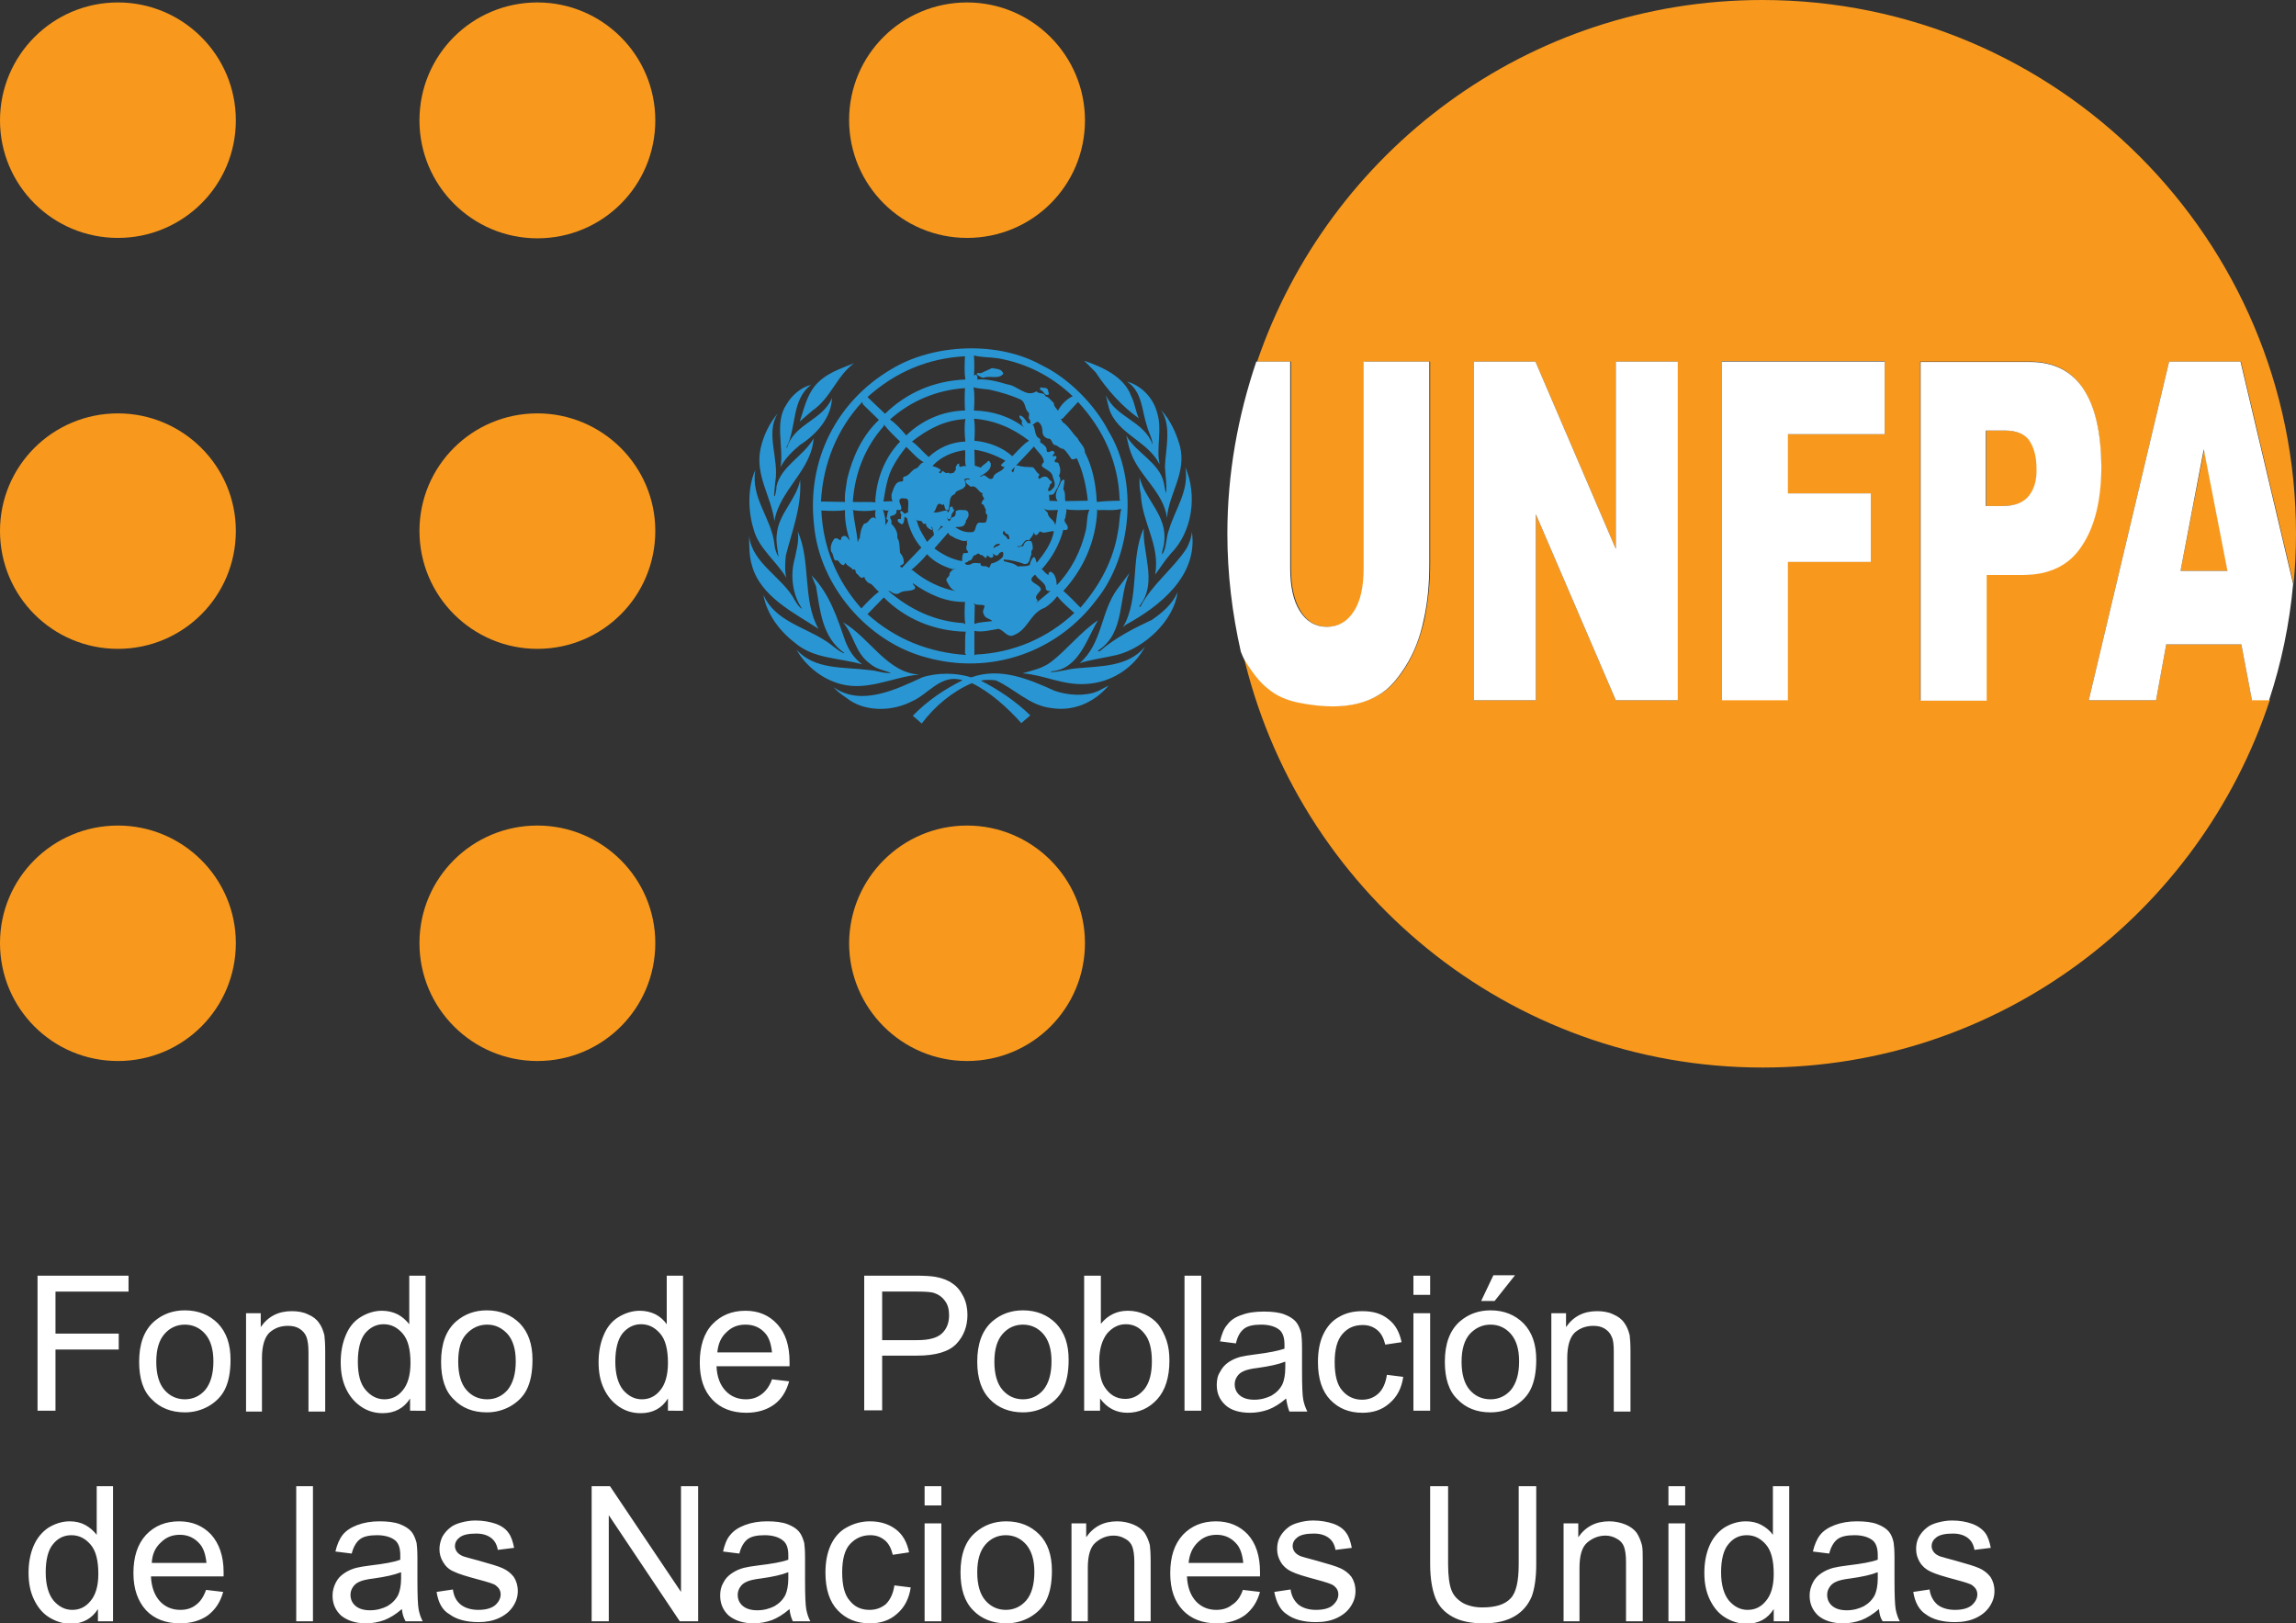 <?xml version="1.0" encoding="utf-8"?>
<!-- Generator: Adobe Illustrator 25.0.0, SVG Export Plug-In . SVG Version: 6.00 Build 0)  -->
<svg version="1.1" id="Capa_1" xmlns="http://www.w3.org/2000/svg" xmlns:xlink="http://www.w3.org/1999/xlink" x="0px" y="0px"
	 viewBox="0 0 562.7 397.8" style="enable-background:new 0 0 562.7 397.8;" xml:space="preserve">
<rect x="0" y="0" width="562.7" height="397.8" fill="#333333" stroke="none"/>
<style type="text/css">
	.st0{fill:#FFFFFF;}
	.st1{fill-rule:evenodd;clip-rule:evenodd;fill:#F8991D;}
	.st2{fill:#2996D3;}
	.st3{fill:#F8991D;}
</style>
<g>
	<path class="st0" d="M9.2,345.7v-33.1h22.3v3.9H13.6v10.3h15.5v3.9H13.6v15H9.2L9.2,345.7z M34.1,333.7c0-4.4,1.2-7.7,3.7-9.9
		c2.1-1.8,4.6-2.7,7.5-2.7c3.3,0,6,1.1,8.1,3.2c2.1,2.2,3.1,5.1,3.1,8.9c0,3.1-0.5,5.5-1.4,7.3c-0.9,1.8-2.3,3.1-4,4.1
		c-1.8,1-3.7,1.5-5.8,1.5c-3.3,0-6.1-1.1-8.1-3.2C35.1,340.9,34.1,337.8,34.1,333.7L34.1,333.7z M38.3,333.7c0,3.1,0.7,5.4,2,6.9
		c1.3,1.5,3,2.3,5,2.3c2,0,3.7-0.8,5-2.3c1.3-1.6,2-3.9,2-7c0-3-0.7-5.2-2-6.7c-1.3-1.5-3-2.3-5-2.3c-2,0-3.7,0.8-5,2.3
		C39,328.4,38.3,330.6,38.3,333.7L38.3,333.7z M60.3,345.7v-23.9h3.6v3.4c1.8-2.6,4.3-3.9,7.6-3.9c1.4,0,2.8,0.2,4,0.8
		c1.2,0.5,2.1,1.2,2.7,2.1c0.6,0.8,1,1.8,1.3,3c0.1,0.8,0.2,2.1,0.2,4v14.7h-4.1v-14.6c0-1.7-0.2-2.9-0.5-3.7
		c-0.3-0.8-0.9-1.5-1.7-2c-0.8-0.5-1.7-0.7-2.8-0.7c-1.8,0-3.2,0.5-4.5,1.6c-1.2,1.1-1.9,3.2-1.9,6.3v13.1H60.3L60.3,345.7z
		 M100.5,345.7v-3c-1.5,2.4-3.8,3.6-6.7,3.6c-1.9,0-3.7-0.5-5.3-1.6c-1.6-1.1-2.8-2.5-3.7-4.4c-0.9-1.9-1.3-4-1.3-6.5
		c0-2.4,0.4-4.6,1.2-6.5c0.8-2,2-3.5,3.6-4.5c1.6-1,3.4-1.6,5.3-1.6c1.4,0,2.7,0.3,3.9,0.9c1.1,0.6,2,1.4,2.8,2.4v-11.9h4v33.1
		H100.5L100.5,345.7z M87.7,333.7c0,3.1,0.6,5.4,1.9,6.9c1.3,1.5,2.8,2.3,4.6,2.3c1.8,0,3.3-0.7,4.5-2.2c1.2-1.4,1.9-3.7,1.9-6.7
		c0-3.3-0.6-5.7-1.9-7.2c-1.3-1.5-2.8-2.3-4.7-2.3c-1.8,0-3.3,0.8-4.5,2.2C88.3,328.2,87.7,330.6,87.7,333.7L87.7,333.7z
		 M108.1,333.7c0-4.4,1.2-7.7,3.7-9.9c2.1-1.8,4.6-2.7,7.5-2.7c3.3,0,6,1.1,8.1,3.2c2.1,2.2,3.1,5.1,3.1,8.9c0,3.1-0.5,5.5-1.4,7.3
		c-0.9,1.8-2.3,3.1-4,4.1c-1.8,1-3.7,1.5-5.8,1.5c-3.4,0-6.1-1.1-8.1-3.2C109.1,340.9,108.1,337.8,108.1,333.7L108.1,333.7z
		 M112.3,333.7c0,3.1,0.7,5.4,2,6.9c1.3,1.5,3,2.3,5.1,2.3c2,0,3.7-0.8,5-2.3c1.3-1.6,2-3.9,2-7c0-3-0.7-5.2-2-6.7
		c-1.4-1.5-3-2.3-5-2.3c-2,0-3.7,0.8-5.1,2.3C112.9,328.4,112.3,330.6,112.3,333.7L112.3,333.7z M163.7,345.7v-3
		c-1.5,2.4-3.7,3.6-6.7,3.6c-1.9,0-3.7-0.5-5.3-1.6c-1.6-1.1-2.8-2.5-3.7-4.4c-0.9-1.9-1.3-4-1.3-6.5c0-2.4,0.4-4.6,1.2-6.5
		c0.8-2,2-3.5,3.6-4.5c1.6-1,3.4-1.6,5.3-1.6c1.4,0,2.7,0.3,3.9,0.9c1.1,0.6,2,1.4,2.7,2.4v-11.9h4v33.1H163.7L163.7,345.7z
		 M150.8,333.7c0,3.1,0.7,5.4,1.9,6.9c1.3,1.5,2.8,2.3,4.6,2.3c1.8,0,3.3-0.7,4.5-2.2c1.2-1.4,1.9-3.7,1.9-6.7
		c0-3.3-0.6-5.7-1.9-7.2c-1.3-1.5-2.8-2.3-4.7-2.3c-1.8,0-3.3,0.8-4.5,2.2C151.4,328.2,150.8,330.6,150.8,333.7L150.8,333.7z
		 M189.2,338l4.2,0.5c-0.7,2.5-1.9,4.4-3.7,5.7c-1.8,1.3-4.1,2-6.8,2c-3.5,0-6.3-1.1-8.3-3.2c-2.1-2.2-3.1-5.2-3.1-9.1
		c0-4,1-7.2,3.1-9.4c2.1-2.2,4.8-3.3,8.1-3.3c3.2,0,5.8,1.1,7.8,3.3c2,2.2,3,5.2,3,9.2c0,0.3,0,0.6,0,1.1h-17.9
		c0.1,2.6,0.9,4.6,2.2,6c1.3,1.4,3,2.1,5,2.1c1.5,0,2.7-0.4,3.8-1.2C187.7,340.9,188.6,339.7,189.2,338L189.2,338z M175.8,331.4
		h13.4c-0.2-2-0.7-3.5-1.5-4.5c-1.3-1.6-3-2.3-5-2.3c-1.9,0-3.4,0.6-4.7,1.9C176.7,327.7,176,329.3,175.8,331.4L175.8,331.4z
		 M211.8,345.7v-33.1h12.5c2.2,0,3.9,0.1,5,0.3c1.6,0.3,3,0.8,4.1,1.6c1.1,0.7,2,1.8,2.7,3.2c0.7,1.4,1,2.9,1,4.5
		c0,2.8-0.9,5.2-2.7,7.1c-1.8,1.9-5,2.9-9.7,2.9h-8.5v13.4H211.8L211.8,345.7z M216.2,328.4h8.6c2.8,0,4.8-0.5,6-1.6
		c1.2-1.1,1.8-2.6,1.8-4.5c0-1.4-0.3-2.6-1-3.5c-0.7-1-1.6-1.6-2.8-2c-0.7-0.2-2.1-0.3-4.1-0.3h-8.5V328.4L216.2,328.4z
		 M239.5,333.7c0-4.4,1.2-7.7,3.7-9.9c2.1-1.8,4.6-2.7,7.5-2.7c3.3,0,6,1.1,8.1,3.2c2.1,2.2,3.1,5.1,3.1,8.9c0,3.1-0.5,5.5-1.4,7.3
		c-0.9,1.8-2.3,3.1-4,4.1c-1.8,1-3.7,1.5-5.8,1.5c-3.3,0-6.1-1.1-8.1-3.2C240.6,340.9,239.5,337.8,239.5,333.7L239.5,333.7z
		 M243.7,333.7c0,3.1,0.7,5.4,2,6.9c1.3,1.5,3,2.3,5,2.3c2,0,3.7-0.8,5-2.3c1.3-1.6,2-3.9,2-7c0-3-0.7-5.2-2-6.7
		c-1.3-1.5-3-2.3-5-2.3c-2,0-3.7,0.8-5,2.3C244.4,328.4,243.7,330.6,243.7,333.7L243.7,333.7z M269.5,345.7h-3.8v-33.1h4.1v11.8
		c1.7-2.1,3.9-3.2,6.6-3.2c1.5,0,2.9,0.3,4.2,0.9c1.3,0.6,2.4,1.4,3.3,2.5c0.8,1.1,1.5,2.4,2,3.9c0.5,1.5,0.7,3.1,0.7,4.9
		c0,4.1-1,7.3-3,9.5c-2,2.2-4.5,3.3-7.3,3.3c-2.8,0-5-1.2-6.7-3.5V345.7L269.5,345.7z M269.4,333.5c0,2.9,0.4,4.9,1.2,6.2
		c1.3,2.1,3,3.1,5.2,3.1c1.8,0,3.3-0.8,4.6-2.3c1.3-1.6,1.9-3.9,1.9-6.9c0-3.1-0.6-5.4-1.9-6.9c-1.2-1.5-2.7-2.2-4.5-2.2
		c-1.8,0-3.3,0.8-4.6,2.3C270.1,328.4,269.4,330.6,269.4,333.5L269.4,333.5z M290.3,345.7v-33.1h4.1v33.1H290.3L290.3,345.7z
		 M315.2,342.7c-1.5,1.3-3,2.2-4.3,2.7c-1.4,0.5-2.9,0.8-4.5,0.8c-2.6,0-4.7-0.6-6.1-1.9c-1.4-1.3-2.1-2.9-2.1-4.9
		c0-1.2,0.2-2.3,0.8-3.2c0.5-1,1.2-1.8,2.1-2.4c0.9-0.6,1.8-1,2.9-1.3c0.8-0.2,2-0.4,3.6-0.6c3.3-0.4,5.7-0.9,7.2-1.4
		c0-0.6,0-0.9,0-1c0-1.7-0.4-2.8-1.1-3.5c-1-0.9-2.6-1.4-4.6-1.4c-1.9,0-3.3,0.3-4.2,1c-0.9,0.7-1.6,1.8-2,3.6l-3.9-0.5
		c0.4-1.7,0.9-3.1,1.8-4.1c0.8-1.1,2-1.9,3.6-2.4c1.6-0.6,3.4-0.8,5.4-0.8c2,0,3.7,0.2,5,0.7c1.3,0.5,2.2,1.1,2.8,1.8
		c0.6,0.7,1,1.7,1.3,2.8c0.1,0.7,0.2,1.9,0.2,3.7v5.4c0,3.8,0.1,6.2,0.3,7.2c0.2,1,0.5,1.9,1,2.9H316
		C315.6,344.9,315.4,343.9,315.2,342.7L315.2,342.7z M314.9,333.7c-1.5,0.6-3.7,1.1-6.6,1.5c-1.7,0.2-2.9,0.5-3.5,0.8
		c-0.7,0.3-1.2,0.7-1.6,1.3c-0.4,0.6-0.6,1.2-0.6,1.9c0,1.1,0.4,2,1.2,2.7c0.8,0.7,2,1.1,3.6,1.1c1.6,0,3-0.4,4.2-1
		c1.2-0.7,2.1-1.6,2.7-2.8c0.4-0.9,0.7-2.3,0.7-4.1V333.7L314.9,333.7z M339.9,336.9l4,0.5c-0.4,2.8-1.5,4.9-3.4,6.5
		c-1.8,1.6-4,2.3-6.6,2.3c-3.3,0-5.9-1.1-7.9-3.2c-2-2.1-3-5.2-3-9.2c0-2.6,0.4-4.9,1.3-6.8c0.9-1.9,2.2-3.4,3.9-4.3
		c1.7-1,3.6-1.4,5.7-1.4c2.6,0,4.7,0.6,6.4,2c1.7,1.3,2.7,3.2,3.2,5.6l-4,0.6c-0.4-1.6-1-2.8-2-3.6c-1-0.8-2.1-1.2-3.5-1.2
		c-2.1,0-3.7,0.7-5,2.2c-1.3,1.5-1.9,3.8-1.9,6.9c0,3.2,0.6,5.6,1.9,7c1.2,1.4,2.8,2.2,4.8,2.2c1.6,0,2.9-0.5,4-1.5
		C338.9,340.5,339.6,338.9,339.9,336.9L339.9,336.9z M346.4,317.3v-4.7h4.1v4.7H346.4L346.4,317.3z M346.4,345.7v-23.9h4.1v23.9
		H346.4L346.4,345.7z M354.1,333.7c0-4.4,1.2-7.7,3.7-9.9c2.1-1.8,4.6-2.7,7.5-2.7c3.3,0,6,1.1,8.1,3.2c2.1,2.2,3.1,5.1,3.1,8.9
		c0,3.1-0.5,5.5-1.4,7.3c-0.9,1.8-2.3,3.1-4,4.1c-1.8,1-3.7,1.5-5.8,1.5c-3.4,0-6.1-1.1-8.1-3.2
		C355.1,340.9,354.1,337.8,354.1,333.7L354.1,333.7z M358.2,333.7c0,3.1,0.7,5.4,2,6.9c1.3,1.5,3,2.3,5.1,2.3c2,0,3.7-0.8,5-2.3
		c1.3-1.6,2-3.9,2-7c0-3-0.7-5.2-2-6.7c-1.3-1.5-3-2.3-5-2.3c-2,0-3.7,0.8-5.1,2.3C358.9,328.4,358.2,330.6,358.2,333.7L358.2,333.7
		z M363,318.8l3-6.3h5.3l-5,6.3H363L363,318.8z M380.2,345.7v-23.9h3.6v3.4c1.8-2.6,4.3-3.9,7.6-3.9c1.4,0,2.8,0.2,4,0.8
		c1.2,0.5,2.1,1.2,2.7,2.1c0.6,0.8,1,1.8,1.3,3c0.1,0.8,0.2,2.1,0.2,4v14.7h-4.1v-14.6c0-1.7-0.1-2.9-0.5-3.7
		c-0.3-0.8-0.9-1.5-1.7-2c-0.8-0.5-1.7-0.7-2.8-0.7c-1.7,0-3.2,0.5-4.5,1.6c-1.2,1.1-1.9,3.2-1.9,6.3v13.1H380.2L380.2,345.7z
		 M24,397.3v-3c-1.5,2.4-3.8,3.6-6.7,3.6c-1.9,0-3.7-0.6-5.3-1.6c-1.6-1-2.8-2.5-3.7-4.4c-0.9-1.9-1.3-4-1.3-6.5
		c0-2.4,0.4-4.6,1.2-6.5c0.8-1.9,2-3.4,3.6-4.5c1.6-1,3.4-1.6,5.3-1.6c1.4,0,2.7,0.3,3.8,0.9c1.1,0.6,2,1.4,2.8,2.4v-11.9h4v33.1H24
		L24,397.3z M11.2,385.3c0,3.1,0.7,5.4,1.9,6.9c1.3,1.5,2.8,2.3,4.6,2.3c1.8,0,3.3-0.7,4.5-2.2c1.2-1.4,1.9-3.6,1.9-6.6
		c0-3.3-0.6-5.7-1.9-7.2c-1.3-1.5-2.8-2.3-4.7-2.3c-1.8,0-3.3,0.7-4.5,2.2C11.8,379.8,11.2,382.2,11.2,385.3L11.2,385.3z
		 M50.5,389.6l4.2,0.5c-0.7,2.5-1.9,4.3-3.7,5.7c-1.8,1.3-4.1,2-6.9,2c-3.5,0-6.3-1.1-8.3-3.2c-2-2.2-3.1-5.2-3.1-9.1
		c0-4,1-7.1,3.1-9.4c2.1-2.2,4.8-3.3,8.1-3.3c3.2,0,5.8,1.1,7.8,3.2c2,2.2,3.1,5.3,3.1,9.2c0,0.2,0,0.6,0,1.1H37
		c0.1,2.6,0.9,4.7,2.2,6.1c1.3,1.4,3,2.1,5,2.1c1.5,0,2.8-0.4,3.8-1.2C49.1,392.5,49.9,391.3,50.5,389.6L50.5,389.6z M37.2,383h13.4
		c-0.2-2-0.7-3.5-1.5-4.5c-1.3-1.6-3-2.4-5-2.4c-1.9,0-3.4,0.6-4.7,1.9C38,379.3,37.3,380.9,37.2,383L37.2,383z M72.6,397.3v-33.1
		h4.1v33.1H72.6L72.6,397.3z M98.5,394.3c-1.5,1.3-3,2.2-4.3,2.7c-1.4,0.5-2.9,0.8-4.5,0.8c-2.6,0-4.6-0.7-6.1-1.9
		c-1.4-1.3-2.1-2.9-2.1-4.9c0-1.2,0.3-2.2,0.8-3.2c0.5-1,1.2-1.7,2.1-2.3c0.9-0.6,1.8-1,2.9-1.3c0.8-0.2,2-0.4,3.6-0.6
		c3.3-0.4,5.7-0.8,7.2-1.4c0-0.6,0-0.9,0-1.1c0-1.7-0.4-2.8-1.1-3.5c-1-0.9-2.6-1.4-4.6-1.4c-1.9,0-3.3,0.3-4.2,1
		c-0.9,0.7-1.6,1.9-2,3.5l-4-0.5c0.4-1.7,1-3.1,1.8-4.1c0.8-1,2-1.8,3.6-2.4c1.6-0.6,3.4-0.9,5.4-0.9c2,0,3.7,0.2,5,0.7
		c1.3,0.5,2.2,1.1,2.8,1.8c0.6,0.7,1,1.7,1.3,2.8c0.1,0.7,0.2,1.9,0.2,3.7v5.4c0,3.8,0.1,6.1,0.3,7.2c0.2,1,0.5,2,1,2.9h-4.2
		C98.9,396.4,98.6,395.5,98.5,394.3L98.5,394.3z M98.2,385.3c-1.5,0.6-3.7,1.1-6.6,1.5c-1.7,0.2-2.9,0.5-3.5,0.8
		c-0.7,0.3-1.2,0.7-1.6,1.3c-0.4,0.6-0.6,1.2-0.6,1.9c0,1.1,0.4,2,1.2,2.7c0.8,0.7,2,1.1,3.6,1.1c1.6,0,3-0.4,4.2-1
		c1.2-0.7,2.1-1.6,2.7-2.8c0.4-0.9,0.7-2.3,0.7-4V385.3L98.2,385.3z M107,390.1l4-0.6c0.2,1.6,0.8,2.8,1.9,3.7
		c1,0.8,2.5,1.3,4.3,1.3c1.9,0,3.2-0.4,4.1-1.1c0.9-0.8,1.4-1.7,1.4-2.7c0-0.9-0.4-1.6-1.2-2.2c-0.5-0.4-1.9-0.8-4.1-1.4
		c-3-0.8-5-1.4-6.2-2c-1.2-0.5-2-1.3-2.6-2.3c-0.6-1-0.9-2-0.9-3.2c0-1.1,0.3-2.1,0.7-3c0.5-0.9,1.2-1.7,2-2.3
		c0.6-0.5,1.5-0.9,2.6-1.2c1.1-0.3,2.3-0.5,3.5-0.5c1.9,0,3.5,0.3,5,0.8c1.4,0.5,2.5,1.3,3.1,2.2c0.7,0.9,1.1,2.2,1.4,3.7l-4,0.5
		c-0.2-1.2-0.7-2.2-1.6-2.9c-0.9-0.7-2.1-1.1-3.7-1.1c-1.9,0-3.2,0.3-4,0.9c-0.8,0.6-1.2,1.3-1.2,2.2c0,0.5,0.2,1,0.5,1.4
		c0.3,0.4,0.8,0.8,1.6,1.1c0.4,0.1,1.6,0.5,3.6,1c2.9,0.8,4.9,1.4,6,1.9c1.1,0.5,2,1.2,2.7,2.1c0.6,0.9,1,2.1,1,3.5
		c0,1.4-0.4,2.6-1.2,3.8c-0.8,1.2-1.9,2.1-3.4,2.8c-1.5,0.7-3.2,1-5,1c-3.1,0-5.5-0.7-7.1-1.9C108.4,394.6,107.4,392.7,107,390.1
		L107,390.1z M145,397.3v-33.1h4.5l17.4,25.9v-25.9h4.2v33.1h-4.5l-17.4-26v26H145L145,397.3z M193.5,394.3c-1.5,1.3-3,2.2-4.3,2.7
		c-1.4,0.5-2.9,0.8-4.5,0.8c-2.6,0-4.6-0.7-6.1-1.9c-1.4-1.3-2.1-2.9-2.1-4.9c0-1.2,0.2-2.2,0.8-3.2c0.5-1,1.2-1.7,2.1-2.3
		c0.9-0.6,1.8-1,2.9-1.3c0.8-0.2,2-0.4,3.6-0.6c3.3-0.4,5.7-0.8,7.3-1.4c0-0.6,0-0.9,0-1.1c0-1.7-0.4-2.8-1.2-3.5
		c-1-0.9-2.6-1.4-4.6-1.4c-1.9,0-3.3,0.3-4.2,1c-0.9,0.7-1.6,1.9-2,3.5l-4-0.5c0.4-1.7,0.9-3.1,1.8-4.1c0.8-1,2-1.8,3.6-2.4
		c1.6-0.6,3.4-0.9,5.4-0.9c2,0,3.7,0.2,5,0.7c1.3,0.5,2.2,1.1,2.8,1.8c0.6,0.7,1,1.7,1.3,2.8c0.1,0.7,0.2,1.9,0.2,3.7v5.4
		c0,3.8,0.1,6.1,0.3,7.2c0.2,1,0.5,2,1,2.9h-4.3C193.9,396.4,193.6,395.5,193.5,394.3L193.5,394.3z M193.1,385.3
		c-1.5,0.6-3.7,1.1-6.6,1.5c-1.7,0.2-2.9,0.5-3.5,0.8c-0.7,0.3-1.2,0.7-1.6,1.3c-0.4,0.6-0.6,1.2-0.6,1.9c0,1.1,0.4,2,1.2,2.7
		c0.8,0.7,2,1.1,3.6,1.1c1.6,0,3-0.4,4.2-1c1.2-0.7,2.1-1.6,2.7-2.8c0.4-0.9,0.7-2.3,0.7-4V385.3L193.1,385.3z M219.2,388.5l4,0.5
		c-0.4,2.7-1.5,4.9-3.4,6.5c-1.8,1.6-4,2.3-6.6,2.3c-3.3,0-5.9-1.1-7.9-3.2c-2-2.1-3-5.2-3-9.2c0-2.6,0.4-4.8,1.3-6.8
		c0.9-1.9,2.2-3.4,3.9-4.3c1.8-1,3.7-1.5,5.7-1.5c2.6,0,4.7,0.7,6.4,2c1.7,1.3,2.7,3.2,3.2,5.6l-4,0.6c-0.4-1.6-1-2.8-2-3.6
		c-1-0.8-2.1-1.2-3.5-1.2c-2.1,0-3.7,0.8-5,2.2c-1.3,1.4-1.9,3.8-1.9,6.9c0,3.2,0.6,5.6,1.9,7c1.2,1.5,2.8,2.2,4.8,2.2
		c1.6,0,2.9-0.5,4-1.4C218.2,392,218.9,390.5,219.2,388.5L219.2,388.5z M226.6,368.9v-4.7h4.1v4.7H226.6L226.6,368.9z M226.6,397.3
		v-24h4.1v24H226.6L226.6,397.3z M235.4,385.3c0-4.4,1.2-7.7,3.7-9.8c2.1-1.8,4.6-2.7,7.5-2.7c3.3,0,6,1.1,8.1,3.2
		c2.1,2.1,3.1,5.1,3.1,8.9c0,3.1-0.5,5.5-1.4,7.3c-0.9,1.8-2.3,3.1-4,4.1c-1.8,1-3.7,1.5-5.8,1.5c-3.3,0-6.1-1.1-8.1-3.2
		C236.4,392.5,235.4,389.4,235.4,385.3L235.4,385.3z M239.5,385.3c0,3.1,0.7,5.4,2,6.9c1.3,1.5,3,2.3,5,2.3c2,0,3.7-0.8,5-2.3
		c1.3-1.5,2-3.9,2-7c0-2.9-0.7-5.2-2-6.7c-1.3-1.5-3-2.3-5-2.3c-2,0-3.7,0.8-5,2.3C240.2,380,239.5,382.2,239.5,385.3L239.5,385.3z
		 M262.6,397.3v-24h3.6v3.4c1.8-2.6,4.3-3.9,7.6-3.9c1.4,0,2.8,0.3,4,0.8c1.2,0.5,2.1,1.2,2.7,2c0.6,0.9,1,1.9,1.3,3
		c0.1,0.8,0.2,2.1,0.2,4v14.7H278v-14.6c0-1.6-0.2-2.9-0.5-3.7c-0.3-0.8-0.9-1.5-1.7-1.9c-0.8-0.5-1.8-0.8-2.8-0.8
		c-1.8,0-3.2,0.6-4.5,1.7c-1.3,1.1-1.9,3.2-1.9,6.2v13.1H262.6L262.6,397.3z M304.6,389.6l4.2,0.5c-0.7,2.5-1.9,4.3-3.7,5.7
		c-1.8,1.3-4.1,2-6.9,2c-3.5,0-6.3-1.1-8.3-3.2c-2.1-2.2-3.1-5.2-3.1-9.1c0-4,1-7.1,3.1-9.4c2.1-2.2,4.8-3.3,8.1-3.3
		c3.2,0,5.8,1.1,7.8,3.2c2,2.2,3,5.3,3,9.2c0,0.2,0,0.6,0,1.1h-17.9c0.1,2.6,0.9,4.7,2.2,6.1c1.3,1.4,3,2.1,5,2.1
		c1.5,0,2.8-0.4,3.8-1.2C303.2,392.5,304,391.3,304.6,389.6L304.6,389.6z M291.3,383h13.4c-0.2-2-0.7-3.5-1.5-4.5
		c-1.3-1.6-3-2.4-5-2.4c-1.9,0-3.4,0.6-4.7,1.9C292.2,379.3,291.5,380.9,291.3,383L291.3,383z M312.3,390.1l4-0.6
		c0.2,1.6,0.9,2.8,1.9,3.7c1,0.8,2.5,1.3,4.3,1.3c1.9,0,3.3-0.4,4.1-1.1c0.9-0.8,1.4-1.7,1.4-2.7c0-0.9-0.4-1.6-1.2-2.2
		c-0.6-0.4-1.9-0.8-4.1-1.4c-3-0.8-5-1.4-6.2-2c-1.1-0.5-2-1.3-2.6-2.3c-0.6-1-0.9-2-0.9-3.2c0-1.1,0.2-2.1,0.7-3
		c0.5-0.9,1.2-1.7,2-2.3c0.6-0.5,1.5-0.9,2.6-1.2c1.1-0.3,2.3-0.5,3.5-0.5c1.9,0,3.5,0.3,5,0.8c1.4,0.5,2.5,1.3,3.1,2.2
		c0.7,0.9,1.1,2.2,1.4,3.7l-4,0.5c-0.2-1.2-0.7-2.2-1.6-2.9c-0.9-0.7-2.1-1.1-3.7-1.1c-1.9,0-3.2,0.3-4,0.9
		c-0.8,0.6-1.2,1.3-1.2,2.2c0,0.5,0.2,1,0.5,1.4c0.3,0.4,0.8,0.8,1.6,1.1c0.4,0.1,1.6,0.5,3.6,1c2.9,0.8,4.9,1.4,6,1.9
		c1.1,0.5,2,1.2,2.7,2.1c0.6,0.9,1,2.1,1,3.5c0,1.4-0.4,2.6-1.2,3.8c-0.8,1.2-1.9,2.1-3.4,2.8c-1.5,0.7-3.2,1-5.1,1
		c-3.1,0-5.5-0.7-7.1-1.9C313.8,394.6,312.8,392.7,312.3,390.1L312.3,390.1z M372.1,364.2h4.4v19.1c0,3.3-0.4,6-1.1,7.9
		c-0.8,1.9-2.1,3.6-4.1,4.8c-2,1.2-4.5,1.8-7.7,1.8c-3.1,0-5.6-0.5-7.6-1.6c-2-1.1-3.4-2.6-4.2-4.6c-0.8-2-1.3-4.8-1.3-8.3v-19.1
		h4.4v19.1c0,2.9,0.3,5,0.8,6.3c0.5,1.4,1.5,2.4,2.8,3.2c1.3,0.7,2.9,1.1,4.8,1.1c3.2,0,5.5-0.7,6.9-2.2c1.4-1.4,2-4.3,2-8.4V364.2
		L372.1,364.2z M383.2,397.3v-24h3.6v3.4c1.8-2.6,4.3-3.9,7.6-3.9c1.4,0,2.8,0.3,4,0.8c1.2,0.5,2.1,1.2,2.7,2c0.6,0.9,1,1.9,1.3,3
		c0.2,0.8,0.2,2.1,0.2,4v14.7h-4.1v-14.6c0-1.6-0.2-2.9-0.5-3.7c-0.3-0.8-0.9-1.5-1.7-1.9c-0.8-0.5-1.8-0.8-2.8-0.8
		c-1.7,0-3.2,0.6-4.5,1.7c-1.3,1.1-1.9,3.2-1.9,6.2v13.1H383.2L383.2,397.3z M408.9,368.9v-4.7h4.1v4.7H408.9L408.9,368.9z
		 M408.9,397.3v-24h4.1v24H408.9L408.9,397.3z M434.7,397.3v-3c-1.5,2.4-3.7,3.6-6.7,3.6c-1.9,0-3.7-0.6-5.3-1.6
		c-1.6-1-2.8-2.5-3.7-4.4c-0.9-1.9-1.3-4-1.3-6.5c0-2.4,0.4-4.6,1.2-6.5c0.8-1.9,2-3.4,3.6-4.5c1.6-1,3.4-1.6,5.4-1.6
		c1.4,0,2.7,0.3,3.8,0.9c1.1,0.6,2.1,1.4,2.8,2.4v-11.9h4v33.1H434.7L434.7,397.3z M421.8,385.3c0,3.1,0.7,5.4,1.9,6.9
		c1.3,1.5,2.8,2.3,4.6,2.3c1.8,0,3.3-0.7,4.5-2.2c1.2-1.4,1.9-3.6,1.9-6.6c0-3.3-0.6-5.7-1.9-7.2c-1.3-1.5-2.8-2.3-4.7-2.3
		c-1.8,0-3.3,0.7-4.5,2.2C422.4,379.8,421.8,382.2,421.8,385.3L421.8,385.3z"/>
	<path class="st0" d="M460.5,394.3c-1.5,1.3-3,2.2-4.3,2.7c-1.4,0.5-2.9,0.8-4.5,0.8c-2.6,0-4.7-0.7-6.1-1.9
		c-1.4-1.3-2.1-2.9-2.1-4.9c0-1.2,0.3-2.2,0.8-3.2c0.5-1,1.2-1.7,2.1-2.3c0.9-0.6,1.8-1,2.9-1.3c0.8-0.2,2-0.4,3.6-0.6
		c3.3-0.4,5.7-0.8,7.3-1.4c0-0.6,0-0.9,0-1.1c0-1.7-0.4-2.8-1.1-3.5c-1-0.9-2.6-1.4-4.6-1.4c-1.9,0-3.3,0.3-4.2,1
		c-0.9,0.7-1.6,1.9-2,3.5l-4-0.5c0.4-1.7,1-3.1,1.8-4.1c0.8-1,2-1.8,3.6-2.4c1.6-0.6,3.4-0.9,5.4-0.9c2,0,3.7,0.2,5,0.7
		c1.3,0.5,2.2,1.1,2.8,1.8c0.6,0.7,1,1.7,1.2,2.8c0.1,0.7,0.2,1.9,0.2,3.7v5.4c0,3.8,0.1,6.1,0.3,7.2c0.2,1,0.5,2,1,2.9h-4.2
		C460.8,396.4,460.6,395.5,460.5,394.3L460.5,394.3z M460.1,385.3c-1.5,0.6-3.7,1.1-6.6,1.5c-1.7,0.2-2.9,0.5-3.5,0.8
		c-0.7,0.3-1.2,0.7-1.6,1.3c-0.4,0.6-0.6,1.2-0.6,1.9c0,1.1,0.4,2,1.2,2.7c0.8,0.7,2,1.1,3.6,1.1c1.6,0,3-0.4,4.2-1
		c1.2-0.7,2.1-1.6,2.7-2.8c0.4-0.9,0.7-2.3,0.7-4V385.3L460.1,385.3z M468.9,390.1l4-0.6c0.2,1.6,0.9,2.8,1.9,3.7
		c1,0.8,2.5,1.3,4.3,1.3c1.9,0,3.2-0.4,4.1-1.1c0.9-0.8,1.4-1.7,1.4-2.7c0-0.9-0.4-1.6-1.2-2.2c-0.5-0.4-1.9-0.8-4.1-1.4
		c-3-0.8-5-1.4-6.2-2c-1.1-0.5-2-1.3-2.6-2.3c-0.6-1-0.9-2-0.9-3.2c0-1.1,0.2-2.1,0.7-3c0.5-0.9,1.2-1.7,2-2.3
		c0.6-0.5,1.5-0.9,2.6-1.2c1.1-0.3,2.3-0.5,3.5-0.5c1.9,0,3.5,0.3,4.9,0.8c1.4,0.5,2.5,1.3,3.2,2.2c0.7,0.9,1.1,2.2,1.4,3.7l-4,0.5
		c-0.2-1.2-0.7-2.2-1.6-2.9c-0.9-0.7-2.1-1.1-3.7-1.1c-1.9,0-3.2,0.3-4,0.9c-0.8,0.6-1.2,1.3-1.2,2.2c0,0.5,0.2,1,0.5,1.4
		c0.3,0.4,0.8,0.8,1.6,1.1c0.4,0.1,1.6,0.5,3.6,1c2.9,0.8,4.9,1.4,6,1.9c1.1,0.5,2,1.2,2.7,2.1c0.6,0.9,1,2.1,1,3.5
		c0,1.4-0.4,2.6-1.2,3.8c-0.8,1.2-1.9,2.1-3.4,2.8c-1.5,0.7-3.2,1-5.1,1c-3.1,0-5.5-0.7-7.1-1.9
		C470.4,394.6,469.3,392.7,468.9,390.1L468.9,390.1z"/>
	<path class="st1" d="M28.9,0.6c15.9,0,28.9,12.9,28.9,28.9S44.8,58.3,28.9,58.3C12.9,58.3,0,45.4,0,29.5S12.9,0.6,28.9,0.6
		L28.9,0.6z"/>
	<path class="st1" d="M131.7,0.6c15.9,0,28.9,12.9,28.9,28.9s-12.9,28.9-28.9,28.9c-15.9,0-28.9-12.9-28.9-28.9S115.7,0.6,131.7,0.6
		L131.7,0.6z"/>
	<path class="st1" d="M237,0.6c15.9,0,28.9,12.9,28.9,28.9S253,58.3,237,58.3c-15.9,0-28.9-12.9-28.9-28.9S221.1,0.6,237,0.6
		L237,0.6z"/>
	<path class="st1" d="M28.9,202.3c15.9,0,28.9,12.9,28.9,28.8c0,16-12.9,28.9-28.9,28.9C12.9,260,0,247.1,0,231.1
		C0,215.2,12.9,202.3,28.9,202.3L28.9,202.3z"/>
	<path class="st1" d="M131.7,202.3c15.9,0,28.9,12.9,28.9,28.8c0,16-12.9,28.9-28.9,28.9c-15.9,0-28.9-12.9-28.9-28.9
		C102.8,215.2,115.7,202.3,131.7,202.3L131.7,202.3z"/>
	<path class="st1" d="M237,202.3c15.9,0,28.9,12.9,28.9,28.8c0,16-12.9,28.9-28.9,28.9c-15.9,0-28.9-12.9-28.9-28.9
		C208.2,215.2,221.1,202.3,237,202.3L237,202.3z"/>
	<path class="st1" d="M28.9,101.3c15.9,0,28.9,12.9,28.9,28.8c0,16-12.9,28.9-28.9,28.9C12.9,159,0,146.1,0,130.1
		C0,114.2,12.9,101.3,28.9,101.3L28.9,101.3z"/>
	<path class="st1" d="M131.7,101.3c15.9,0,28.9,12.9,28.9,28.8c0,16-12.9,28.9-28.9,28.9c-15.9,0-28.9-12.9-28.9-28.9
		C102.8,114.2,115.7,101.3,131.7,101.3L131.7,101.3z"/>
	<path class="st2" d="M258.5,169.3c-6.2-2.8-13.3-5.9-20.5-3.3c-3.6-1.2-8.4-1.2-12,0c-6.3,2.9-15,7.2-21.7,2.4
		c1.3,1.5,2.6,2.2,4.1,3.3c4.3,2.8,10.6,2.5,15,0.2c4.1-1.7,7.2-6.9,12.5-5.2c-4.4,2.2-8.5,4.9-12.2,8.7l2.2,1.9
		c3.2-4.3,7.6-7.9,12.3-9.9c4.5,2.2,8.7,6,12.1,9.8l2.2-1.9c-3.6-3.5-7.8-6.3-12.1-8.5c1.1-0.3,2.5-0.2,3.6-0.1
		c4.7,2.1,8.3,6.2,13.6,6.8c5.6,0.9,10.6-1.4,14.1-5.5l-2.7,1.4C265.9,170.7,261.7,170.4,258.5,169.3L258.5,169.3z M206.6,152.5
		c2.8,3.2,2.9,7.5,6.7,10.2c1.5,1.3,3.5,1.6,5.1,2.2c-1.8,0.2-3.5-0.6-5.4-0.7c-6.2-0.8-13.3,0-17.8-5c2,3.6,5.7,6.7,9.5,8
		c7.2,2.7,13.7-1.3,20.6-1.9C217.4,164.9,213.1,156.2,206.6,152.5L206.6,152.5z M269.1,152c-4.1,2.7-7.7,7.3-11.5,10.2
		c-2.1,1.6-4.6,2.1-7,2.8c5.4,0.4,9.9,3,15.6,2.6c6-0.3,11.6-3.8,14.4-9.1c-4.2,5-10.9,4.7-17,5.3c-2,0.2-4.1,0.9-6.1,0.9
		c0.1-0.1,0.1-0.2,0.3-0.2C264.4,163.9,266.3,156.6,269.1,152L269.1,152z M238.5,147.7l0.4,0.6l-0.1,4.6c1.3-0.5,3.1-0.5,4.4-0.7
		c-0.7-0.7-1.8-0.6-2.1-1.7c-0.5-0.7,0.2-1.5,0.2-2.1C240.4,148,239.1,148.5,238.5,147.7L238.5,147.7z M216.6,146.4l-4,4.1
		c6.8,6.1,15,9.4,24.2,10l-0.3-0.4c0.1-1.8-0.1-3.7,0.2-5.4l-0.1,0.1C229,154.6,222,151.8,216.6,146.4L216.6,146.4z M259.1,146.1
		c-0.8,1.1-1.9,2.1-3,2.8c-3.7,1.3-4.1,5.5-7.8,6.8c-1.4,0.6-2.3-1.3-3.6-1.6c-1.9,0.3-4,0.9-5.9,0.5v6l0.3-0.2
		c9.3-0.4,17.7-4.1,24.2-10.2C261.8,148.9,260.2,147.5,259.1,146.1L259.1,146.1z M223.7,142.9c0,0.6,0.8,0.6,0.5,1.4
		c-1.2,0.8-2.7,0.2-3.9,1.1c-1.1,0.6-2-0.7-2.6-0.6c5.2,4.5,11.4,7.5,18.5,7.9l0.4,0.3c-0.3-1.7-0.2-3.8-0.1-5.5
		C231.8,147.6,227.5,145.6,223.7,142.9L223.7,142.9z M223.1,142.2l0.4,0.5L223.1,142.2L223.1,142.2z M198.9,141l1.1,2.7
		c1,6,1.5,12.5,6.9,16.3l-0.1,0.1c-1.8-0.8-3.1-2.3-4.7-3.2c-5.1-3.3-12.2-4.8-15-11.1c0.8,4.6,3.9,8.8,7.7,11.7
		c4.6,4,11,3.7,16.5,5.3c-2.1-1.6-3.2-3.4-4.1-5.6C205.2,151.5,203.4,145.6,198.9,141L198.9,141z M253.7,140.8L253.7,140.8
		c-2.7,2,1.3,2.1,1.4,3.7c-0.4,0.8-1.8,1.6-0.9,2.5c0.3,0.3-0.2,0.6-0.3,0.8l3.7-3.1c-0.5,0.3-1.1,0.1-1.3-0.4
		C256.4,142.8,254.4,142.1,253.7,140.8L253.7,140.8z M276.8,140.4l-3,4c-4.1,5.6-3.6,13.3-9.2,18.1c2.9-0.9,6.1-1.3,9.1-2
		c6.8-1.7,14-8.4,14.9-15.4c-1.2,2.9-3.8,5.1-6.3,6.8c-4.5,2.1-9,4.4-12.8,7.7H269l0.3-0.3C275.8,154.9,274,146.5,276.8,140.4
		L276.8,140.4z M227.2,135.8c-1.1,1.4-2.5,2.7-3.9,3.9h0.3c3.2,2.7,7.2,4.6,10.9,5.2c-1.4-0.2-1.9-1.5-2.5-2.5
		c-0.4-0.8,0.9-1,0.7-1.9c0.5-0.8,1.2-1.2,2.1-1.3c-0.4,0.1-0.9,0.1-1.3,0.3C231.2,138.8,228.9,137.7,227.2,135.8L227.2,135.8z
		 M245.6,135.2c-0.4,0.2-0.7,0.2-0.9,0.7c-0.5,0.6-1.1-0.1-1.5-0.3c0.1,0.2,0.5,0.6,0.1,0.9c-0.5,0.5-0.9-0.2-1.4-0.4
		c-0.3,1.6-0.8-0.4-1.7-0.1c-0.4-0.9-1,0.2-1.5,0.1c-0.4,0.4-0.5,1.4-1.3,1.3c-0.2,0.5-0.9,0.3-0.9,0.7c0.4,0.5,0.9,0.3,1.4,0.2
		c0.7-0.6,1.6-0.2,2.4-0.3c-0.1,1.3,1.4,0.3,1.9,1.1c0.5,0,0.5-0.6,0.7-1c1.1-0.2,2.3-0.9,2.9-1.7
		C245.8,136.1,246.1,135.4,245.6,135.2L245.6,135.2z M243.5,134.4c0.4-0.6,1.4-0.5,1.6-1.1C244.3,133.1,243.4,133.7,243.5,134.4
		L243.5,134.4z M232.4,130.5l-3.4,3.9c2,1.5,4.3,2.7,6.8,3.1c0-0.7,0-1.4,0.3-1.9c0.4-0.2,0.9,0.1,1.2-0.3c-0.1-0.3-0.3-0.3-0.4-0.6
		c-0.2-0.5,0-1,0.1-1.3c0.1-0.3-0.3-0.8,0.2-1c-1.1,0.5-2.1-0.2-3.1-0.5C233.5,131.4,232.5,131.3,232.4,130.5L232.4,130.5z
		 M255.5,130.5c-1.1-0.8-0.8,0.7-1.7,0.6c-0.3-0.1-0.4-0.5-0.4-0.8c-0.1,0.8-0.7,1.4-1.2,2.1c-1.6-0.5-1.2,1.9-2.9,1.4
		c0.2,0.6,0.9-0.1,1.3,0.1c0.3-0.1,0.2-0.4,0.4-0.6c0.2-0.7,1-0.9,1.7-0.7c0.4,0.6,0.4,1.3,0.4,2c-0.4,0.3-0.4,0.8-0.3,1.2
		c-0.5,0.8-0.3,2.6-1.8,2.4c-1.6-0.6-3.3-1-5-1.1v0.4c1.2,0.4,2.4,0.4,3.4,1.3c1-0.1,2.3,0.1,3-0.4c0.1-0.7,0.4-1.4,0.9-1.9
		c0.6,0.1,0.5,0.9,0.8,1.4c1.9-2.4,3.6-4.7,4.2-7.7C257.2,130.1,256.5,130.6,255.5,130.5L255.5,130.5z M195.5,130.2
		c0.4,2.4-0.3,4.5-0.7,6.6c-1.2,4.1-0.6,9,1.8,12.4c-0.8-0.4-1.3-1.3-1.8-2.1c-3-5.7-10.5-9-11.2-15.8c0,2.5,0,5.1,0.7,7.3
		c2.1,7.7,10.6,11.7,16.3,15.5C196.6,147.1,198.8,137.5,195.5,130.2L195.5,130.2z M246,130.1c-0.8,1.1,0.8,1,0.9,2
		c0.2,0,0.4,0.1,0.5-0.1c-0.1-0.4-0.1-0.8-0.4-1.1C246.3,130.9,246.3,130.1,246,130.1L246,130.1z M280.3,129.5
		c-3.4,7.4-0.9,17.2-5.1,24.2l0.7-0.6c8.1-4.4,17.8-11.9,16.2-22.8c-0.1,1.5-0.6,2.8-1.3,4.1c-3.2,4.9-8.6,9-11.2,14.1
		c-0.1,0.2-0.3,0.3-0.4,0.1l0.5-0.7C283.5,142.4,280,135.6,280.3,129.5L280.3,129.5z M230.6,128.8c-0.1,0.5-0.5,0.9-0.8,1.3
		c0.5-0.2,0.8-1,1.4-0.9L230.6,128.8L230.6,128.8z M224.5,127.3l0.3,0.6c0.4,1.8,1.5,3.3,2.4,4.9l1.7-1.7c-0.1-0.2,0-0.4-0.1-0.6
		c-0.3-0.4-0.1-1.2-0.5-1.5c-0.1,0.4,0.3,0.6,0.1,0.9c-0.5-0.2-1.1-0.5-1.4-1.1c0.1-0.8-0.5-0.2-0.9-0.6
		C226.1,127.3,224.9,127.9,224.5,127.3L224.5,127.3z M208.9,125l0.2,0.2c0.2,2.6,0.9,5.1,1.1,7.6c0.3-0.2,0.1-0.8,0.5-0.8
		c0.1-1.2,0.3-2.6,1.1-3.7c1.2,0,1.2-1.6,2.4-1.5c0.3,0.2,0.7,0.5,0.8,0.9c-0.6-0.7-0.6-1.9-0.4-2.7
		C212.9,125.3,210.7,125.3,208.9,125L208.9,125z M201.3,125.1c0.4,9.1,3.8,17.2,9.8,24c1.3-1.4,2.8-3,4.3-4.1
		c-0.7-0.5-1.2-1.3-1.9-1.9c-0.9-0.2-1.5-1-1.7-1.8c0,0.1-0.1,0.2-0.2,0.2c-0.8,0.4-1.1-0.6-1.6-0.9c-0.5-0.3-0.1-1.4-1-1
		c-0.5-0.8-1.4-0.8-1.8-1.7l-0.4,0.6c-0.7,0-1.1-0.8-1.5-1.2c-1.3,0.4-0.8-1.4-1.6-2.1c-0.3-1.2,0.1-2.2,0.7-3.1
		c0.4-0.4,1.1-0.1,1.3,0.2c0.7,0.2,0.3-0.5,0.6-0.7c1-0.8,1.4,0.3,2,0.9c-0.8-2.3-1.3-5-1.2-7.5
		C205.3,125.3,203.2,125.2,201.3,125.1L201.3,125.1z M216.4,124.9c0.4,1.3,0.8,2.7,0.5,4.1c0-0.7,1.4-1.3,0.3-1.9
		c0.4-0.7,0.1-2,0.9-2.1C217.5,125.2,217,125.2,216.4,124.9L216.4,124.9z M261.3,124.8c0.2,0.7-0.2,1.4-0.2,2.1
		c-0.8,1.2,1,1.6,0.5,2.8c-0.3,0.3-0.7,0.2-1,0.1c-0.9,3.5-2.7,6.8-5.2,9.6h-0.2c0.6,0.4,1.1,1.3,1.8,1.5v-0.5
		c0.2-0.1,0.2-0.3,0.4-0.3c1.4,0.4,1.5,2.4,1.6,3.3c3.7-3.9,5.9-8.4,7.1-13.4c0.4-1.7,0.2-3.7,0.9-5.1
		C265.1,125,263,125.1,261.3,124.8L261.3,124.8z M268.7,124.7l0.2,0.4c-0.3,7.6-3.5,14.5-8.3,19.7c1.4,1.2,2.9,2.8,4.2,4.1
		c4.8-5.5,8.1-11.7,9.2-18.7c0.4-1.8,0.3-3.7,0.8-5.5c-1.8,0.5-3.9,0.2-5.8,0.3L268.7,124.7L268.7,124.7z M255.8,124.6l1,1.1
		c0,1.3,1.7,1.7,1.8,3c0.4-1.2,0.3-2.5,0.7-3.7C258.1,124.9,256.7,125.3,255.8,124.6L255.8,124.6z M256.4,122.8h0.4H256.4
		L256.4,122.8z M221,122.1c-1.3,0.4,0,1.7-0.1,2.5c-0.1,0.7-0.8,0.2-1.2,0.4c0.2,1.1-0.7,1.3-1.5,1.5c-0.2,0.7,0.6,1.1,0.2,1.8
		c1,1,1.7,2.2,1.5,3.5c0.7,1,0.5,2.4,0.7,3.7c0.6,0.6,0.9,1.4,0.9,2.3c0,0.5-0.5,0.6-0.8,0.8c-0.4,0.4,0.3,0.2,0.3,0.6l4.8-5
		c-1.7-1.9-3-4.6-3.5-7.2l-0.6-0.4c-0.1,0.7-0.1,1.7-0.7,1.9c-0.3-0.3-1-0.4-1-1.1c0.2-0.4,0.5-0.2,0.8-0.2c0-0.3,0-0.6,0.1-0.9
		c0.1-0.4-0.6-0.7-0.1-1.1c0.4,0,0.6,0.5,0.9,0.7l0.9-0.4c-0.2-0.8,0.2-2.1-0.1-3C222.3,122,221.6,122.2,221,122.1L221,122.1z
		 M236.3,117.5l0.1,0.1c0.1,0.5,0.5,1.4,0,1.7c-0.6,0.9-2.2,0.7-2.4,1.8c-1.7,0.5-1,2.6-1.6,3.9c-1.1,0.2-0.7-1.1-1.2-1.5l-0.2,0.3
		c-1.7-1.3-1.3,1.4-2.3,1.7c1.2,0.3,2.1-0.4,3.3-0.4c0.1,0.1,0.3,0.2,0.2,0.4h0.2c0.3-0.3,0.3-0.6,0.3-0.9c0.1-0.4,0.5-0.6,0.8-0.4
		c-0.1,0.4,0.2,0.6,0.4,0.8l-0.6,0.9c-0.3,0.3,0.1,1.3-0.8,1.3c-0.2,0-0.3-0.1-0.2-0.3h-0.2l0.4,0.8c0.5,0,0.4-0.9,1.1-1
		c0.6-0.2,0.7-0.8,0.6-1.4c0.8-0.6,1.7-0.2,2.5-0.3c0.2,0.2,0.7,0.3,0.6,0.7c0.3,0.6-0.2,1.4-0.6,1.9c0.2,0.4-0.3,0.6-0.3,1
		c-0.7,0.7-1.4,0.4-2.3,0.6c1.2,0.8,2.4,1.3,3.9,1.2c1.4,0.1,0.8-1.7,1.8-2.3c0.6-0.1,1.1,0.1,1.8-0.1c0.3-0.5,0.3-1.2,0.4-1.8
		c-0.6-0.3-0.4-0.9-0.4-1.4c-0.4-0.4-0.3-1.2-1-1.3c-0.2-0.4,0.3-0.6,0.2-0.9c1.1-0.4-0.6-1.1,0.1-1.7c-1.2-0.2-1.5-2.2-3-1.6
		c-0.4-0.5-1.3-0.7-1.3-1.5c0.1-0.5,1.3-0.3,1.2-0.2c-0.1-0.1-0.2-0.2-0.2-0.3C237.2,117.2,236.6,117.2,236.3,117.5L236.3,117.5z
		 M185.1,115.2c-1.9,4.3-1.8,10-0.4,14.5c1.2,4.7,5.7,7.9,8,11.9c-0.4-1.7-0.3-3.8-0.1-5.5c1.5-6,3.9-11.8,3.5-18.5
		c-0.9,4.8-5.2,8.2-5.7,13.1c-0.3,2,0.2,4,0.4,5.8c-0.5-0.9-0.9-1.9-1-3.1C189.1,127,184,122.2,185.1,115.2L185.1,115.2z
		 M290.5,114.5c1,5.8-2.5,10.2-4,15.3c-0.8,1.9-0.5,4.4-1.7,6.1c-0.1-1,0.5-1.9,0.5-3c0.9-6.5-4.7-10.4-6-15.9
		c-0.1,1.5,0,2.9,0.3,4.2c0.3,6.9,4.8,12.4,3.5,19.6c1.3-1.7,2.3-3.4,3.8-5.1C292.2,130.4,293.5,121.4,290.5,114.5L290.5,114.5z
		 M236.5,110.3c-3,0.4-5.9,1.6-8,3.9c0.7,0.2,1.4,0.4,2,0.9c0.2,0.4-0.3,0.4-0.4,0.6c0.5,0.7,0.5-0.1,1-0.3c0.4,0.4,0.8,0.7,1.4,0.4
		c0.3,0.5,0.8,0,1.2,0.1c0.2-0.4,0.8-0.8,0.5-1.3c0.2-0.4,0.3-1,0.9-1c-0.3,1.7,1.3,0,1.7,0.8C236.3,113.2,236.7,111.6,236.5,110.3
		L236.5,110.3z M238.8,110.2l0.1,3.9l1.5,0.5c0.4-0.7,1.2-0.9,1.7-1.6c0.5-0.2,0.5,0.4,0.7,0.5c0.3,1.8-1.7,2.6-2.7,3.3h0.4
		c1.1-1.2,1.7,1.4,2.9,0.3c0.2-1.5,2.3-1.3,2.8-2.8c-0.4,0.3-0.5-0.1-0.9-0.2c0.1-0.5,0.8-0.8,1.1-1.2
		C244.1,111.6,241.6,110.6,238.8,110.2L238.8,110.2z M222.1,109.5c-1.2,1.5-2.4,3.2-3.3,4.9c-1.4,2.6-1.8,5.6-2.3,8.5l2.3-0.1
		c-0.4-0.5-0.3-1.1-0.3-1.7c0.5-1.2,0.8-3.2,2.5-3.1c0.8-0.2-0.1-0.8,0.6-1.2c1.2-0.2,1.6-1.3,2.6-1.9c1-0.1,1.2-1.5,2.2-1.6
		C224.7,112.3,223.6,110.9,222.1,109.5L222.1,109.5z M253.4,109.4c-1.7,1.9-3.8,4-5.5,5.9c0.1,0.3,0.4,0.6,0.4,0.4
		c0.4-0.5,0.1-1.9,1.3-1.6c1.2,0.4,2.2,0.3,3.5,0.4c0.7,0.4,0.8,1.3,1.5,1.6c0.3,0.3-0.1,0.6-0.2,0.9c0.1,0.1,0.3,0.3,0.3,0.4
		c0.4-0.3,0.9-0.7,1.5-0.6c0.7,0,0.9,1,1.5,1.1c0.3,0.4-0.2,0.7-0.4,0.8c0.1,0.7-0.6,0.9-0.4,1.6c0.4,0.1,0.7-0.1,0.9-0.4
		c1.4-1,0.3-2.3,0.1-3.5c-0.5-1.1-1.7-1.3-2.6-2.2c0-0.4,0.3-0.8,0.5-0.9C255.9,111.8,254.2,110.7,253.4,109.4L253.4,109.4z
		 M216.6,104v0.4c-4.6,5.2-7.1,11.5-7.6,18.6c1.9,0.1,3.9-0.1,5.7,0.1l-0.2-0.2c0.3-5.6,2.3-10.7,6.1-14.7
		C219.1,106.8,217.7,105.4,216.6,104L216.6,104z M238.7,102.6c0.3,1.7,0.2,3.7,0.1,5.4c3.4,0.3,6.9,1.6,9.3,3.8
		c1.3-1.3,2.7-3,4.1-3.8C248.2,104.9,243.8,103,238.7,102.6L238.7,102.6z M236.6,102.6l-0.2,0.1c-5,0.3-9.1,2.5-12.9,5.5
		c1.5,1,2.6,2.5,4.1,3.8c2.4-2.3,5.6-3.7,9-3.8C236.4,106.5,236.3,104.3,236.6,102.6L236.6,102.6z M190.6,101.3
		c-2.1,2.5-3.5,5.5-4.2,8.6c-1.4,6.6,2.6,11.7,3.4,17.8c1.2-7.6,9.1-12.4,9.6-20.3c-2.3,4.3-8,6.8-9.1,11.8c0,0.8-0.2,1.6-0.4,2.4
		l-0.2-0.2l0.3-3.3C191,112.3,187.5,106.3,190.6,101.3L190.6,101.3z M284.5,100.4c2.7,3.9,1.2,9.4,1,13.9c0.1,2.2,0.5,4.4,0.3,6.6
		c-0.3-0.9-0.4-1.8-0.6-2.7c-1.1-4.9-6.9-7.3-9.2-11.5c0.4,1.4,0.6,2.8,1.1,4.1c2,5.8,8.1,9.8,8.9,16.1c0.5-6.1,4.8-10.9,3.2-17.5
		C288.3,106.2,286.9,103,284.5,100.4L284.5,100.4z M211.5,99.1l-0.2-0.6c-6.2,6.7-9.6,15.2-10.1,24.4l5.9,0.1
		c-0.2-1.9,0.3-3.6,0.5-5.5c1.3-5.4,3.6-10.6,7.8-14.6L211.5,99.1L211.5,99.1z M264.2,98.5l-3.8,4.1l-0.6,0.1c0.5,0,0.4,0.6,0.7,0.8
		c1.6,1.1,2.3,2.7,3.6,3.9c0.5,1.2,1.8,2,1.8,3.5c1.9,3.6,2.7,7.9,2.9,12.1c1.9-0.2,4-0.3,5.8-0.3l-0.2-0.2
		C274.1,113.1,270.3,105.1,264.2,98.5L264.2,98.5z M218.1,102.8c1.5,1,2.9,2.6,4,3.9c3.8-3.7,8.9-6,14.4-6.1c-0.1-1.8-0.1-3.7,0-5.5
		C229.5,95.6,223.3,98.2,218.1,102.8L218.1,102.8z M255.1,94.9c-0.3,0.1-0.2,0.5-0.1,0.7c0.9,0.1,0.9,1.7,2.1,1l-0.3-1.1
		C256.5,94.8,255.6,95.2,255.1,94.9L255.1,94.9z M238.6,94.9c0.3,1.8,0.2,4,0.1,5.7c4.6,0.1,8.9,1.5,12.4,4.2
		c-0.3-0.2-0.8-0.9-0.7-1.4h0.1c0.1-0.6-0.9-0.9-0.6-1.6c0.9,0.1,1.5,1.3,2,1.9c2.5-0.1,1,2.9,2.9,3.8c0.4,0.2-0.2,1.1,0.5,1.1
		c0.6,0.5,1.3,1,1.2,1.7c0.2,1.3,1.3-0.4,1.8,0.4c0.5,0.4-0.4,0.6-0.3,1.1c0.3,0.1,0.6-0.3,0.9,0.1c0.1,0.4-0.2,0.6-0.4,0.9
		c-0.2,0.8,0.7,0.3,0.9,0.7c0.4,0.9,0.7,2.1,0.1,3.1c0.9,1-0.1,2-0.3,2.9c-0.6,0.6-0.7,2.1-2,1.7c-0.3,0.5,0.2,1.1-0.1,1.5l2.1,0.1
		c-1.2-1.7,0.4-3.4,0.9-4.9c0.2-0.1,0.6-0.7,0.8-0.1c-0.1,0.7-0.2,1.5-0.3,2.1c0.6,0.8,0.3,2,0.5,2.9l5.5-0.1
		c-0.4-3.7-1.2-7.2-2.7-10.4c-0.4,0.1-0.9,0.4-1.3,0.2c-0.6-0.8-1.1-1.8-2-2.5c-0.7,0-1.2-0.6-1.8-0.9c-1.2,0-0.8-1.8-2-1.6
		c-0.7-0.3-1.1-0.6-1.3-1.4c0-0.9-0.1-1.9-0.9-2.6c-0.5-0.3-0.9,0.1-1.2,0.4c-0.7,0.4-1-0.3-0.9-0.9c-0.8-0.6,0-1.2-0.4-1.9
		c-1.1-0.9-0.6-2.5-2-3.2c-2.4-1.1-4.9-1.8-7.5-2.4C241.4,95.3,239.9,95.3,238.6,94.9L238.6,94.9z M192.7,99.2
		c-2.9,4.3-0.6,10.2-1.4,15.3c1-2.1,3.1-4.1,4.8-5.5c4.1-2.6,7.7-6.8,7.8-11.5c-2.2,5.5-9.3,6.3-11,12.2h-0.2
		c2.6-4.9,1.2-11.8,6.1-15.4C196.3,94.9,194,96.9,192.7,99.2L192.7,99.2z M276.2,93.5c3.8,2.5,3.6,7.1,4.9,10.9
		c0.4,1.6,1.3,3,1.4,4.6c-2.1-5.9-9-6.6-11.5-12.2l0.8,3.3c2,6.3,9.5,7.9,12.4,13.7c-0.9-4.2,0.7-8.5-0.6-12.6
		C282.7,97.6,279.8,94.5,276.2,93.5L276.2,93.5z M243.1,90.2l-2.6,1.2c-0.3,0.2-1.2-0.3-1.1,0.4c0.5,0.3,1,0.7,1.6,0.8
		c1.6-0.7,3.6,0.5,4.9-1C245.6,90.4,244.2,90.4,243.1,90.2L243.1,90.2z M209.3,89c-3.4,1.4-7.1,2.5-9.7,5.7c-2,2.6-2.6,5.7-3.6,8.6
		l3-2.6C203.7,97.5,204.9,92.3,209.3,89L209.3,89z M265.7,88.4l2.8,2.8c2.8,4.3,6.7,8.6,10.6,11.3c-0.8-1.7-1-3.8-1.9-5.5
		C275.5,92.3,270.1,89.9,265.7,88.4L265.7,88.4z M212.6,97.3l4.3,4.1c5.3-5.2,12.1-8.1,19.7-8.4c-0.3-1.8-0.2-3.8-0.1-5.7
		C227.3,87.8,219.4,91.2,212.6,97.3L212.6,97.3z M238.7,87.1c0.1,1.4,0.1,3.5,0,5.1c0-0.3,0.3-0.3,0.4-0.4c0.5,0.2,0.5,0.8,0.4,1.2
		h-0.1c2.6-0.2,5.1,0.5,7.5,1.2c2.5,0.3,4.6,3.3,7.1,1.7c0.7,0.8,1.9,0.1,2.2,1.2c0.9,0.2,1.4,1.1,2.1,1.7c-0.1,0.8,0.7,1.3,1,1.9
		v-0.1c0.8-1.5,2.1-2.8,3.6-3.5c-5.1-4.9-11.4-8.1-18.3-9.3C242.6,87.5,240.5,87.6,238.7,87.1L238.7,87.1z M271.7,105.7
		c7.3,12,5.8,30.4-3,41.3c-9.7,12.9-25.9,18.5-41.7,14.1c-14.4-3.8-26.2-17.6-27.5-32.5c-1.8-15.8,5.5-30.2,18.9-38.1
		c10.3-6.3,26.2-7,36.9-1C261.8,92.6,268.3,99.1,271.7,105.7L271.7,105.7z"/>
	<g>
		<path class="st3" d="M491.4,105.5h-4.6V124h4c3.1,0,5.3-0.8,6.6-2.6c1.3-1.7,1.9-3.9,1.9-6.6c0-2.6-0.5-4.8-1.6-6.6
			C496.5,106.4,494.4,105.5,491.4,105.5z"/>
		<path class="st3" d="M551.9,171.6l-2.6-13.7h-18.4l-2.5,13.7h-16.5l19.7-83h17.6l12.9,54.5c0.4-4,0.6-8.1,0.6-12.3
			C562.7,58.6,504.1,0,431.9,0c-57.5,0-106.2,37.1-123.8,88.6h8.3v50.6c0,4.5,0.8,8.1,2.4,10.6c1.6,2.6,3.8,3.8,6.6,3.8
			c2.8,0,5-1.3,6.6-3.8c1.6-2.5,2.4-6.1,2.4-10.6V88.6h16.1v49.4c0,4.9-0.5,9.5-1.4,13.9c-1,4.3-2.5,8.2-4.5,11.4
			c-2.1,3.3-4.2,5.6-6.5,6.9c-3.1,1.8-6.9,2.8-11.3,2.8c-2.5,0-5.3-0.3-8.3-0.9c-3-0.5-5.5-1.7-7.5-3.4c-2-1.7-3.9-4.1-5.6-7.1
			c-0.3-0.7-0.6-1.3-0.9-2c13.2,58.4,65.2,102,127.5,102c58,0,107.1-37.8,124.3-90.1H551.9z M411.2,171.6H396L376.4,126v45.6h-15.2
			v-83h15.1l19.7,45.9V88.6h15.2V171.6z M461.9,106.4h-23.7v14.5h20.3v16.7h-20.3v33.9H422v-83h39.9V106.4z M495.6,140.8h-8.8v30.8
			h-16.2v-83h26.8c5.9,0,10.2,2.2,13.1,6.6c2.9,4.4,4.4,10.7,4.4,18.8c0,8.4-1.6,14.9-4.8,19.6C507,138.4,502.2,140.8,495.6,140.8z"
			/>
		<polygon class="st3" points="534.4,139.9 546,139.9 540.2,110.1 		"/>
		<path class="st0" d="M531.6,88.6l-19.7,83h16.5l2.5-13.7h18.4l2.6,13.7h4.2c3-9.1,5-18.6,5.9-28.5l-12.9-54.5H531.6z M534.4,139.9
			l5.7-29.8l5.8,29.8H534.4z"/>
		<path class="st0" d="M510.6,95.3c-2.9-4.4-7.3-6.6-13.1-6.6h-26.8v83h16.2v-30.8h8.8c6.5,0,11.4-2.3,14.5-7.1
			c3.2-4.7,4.8-11.3,4.8-19.6C514.9,105.9,513.5,99.7,510.6,95.3z M497.3,121.4c-1.3,1.7-3.4,2.6-6.6,2.6h-4v-18.5h4.6
			c3,0,5.1,0.9,6.2,2.7c1.1,1.8,1.6,4,1.6,6.6C499.2,117.5,498.6,119.7,497.3,121.4z"/>
		<polygon class="st0" points="422,171.6 438.2,171.6 438.2,137.7 458.5,137.7 458.5,120.9 438.2,120.9 438.2,106.4 461.9,106.4 
			461.9,88.6 422,88.6 		"/>
		<polygon class="st0" points="396,134.5 376.3,88.6 361.2,88.6 361.2,171.6 376.4,171.6 376.4,126 396,171.6 411.2,171.6 
			411.2,88.6 396,88.6 		"/>
		<path class="st0" d="M310.8,168.8c2,1.7,4.5,2.8,7.5,3.4c3,0.6,5.8,0.9,8.3,0.9c4.4,0,8.2-0.9,11.3-2.8c2.3-1.3,4.4-3.6,6.5-6.9
			c2.1-3.3,3.6-7.1,4.5-11.4c1-4.4,1.4-9,1.4-13.9V88.6h-16.1v50.6c0,4.6-0.8,8.2-2.4,10.6c-1.6,2.5-3.8,3.8-6.6,3.8
			c-2.8,0-5-1.3-6.6-3.8c-1.6-2.5-2.4-6-2.4-10.6V88.6h-8.3c-4.5,13.3-7.1,27.4-7.1,42.2c0,9.9,1.2,19.6,3.3,28.9
			c0.3,0.7,0.5,1.3,0.9,2C306.9,164.8,308.7,167.2,310.8,168.8z"/>
	</g>
</g>
</svg>
